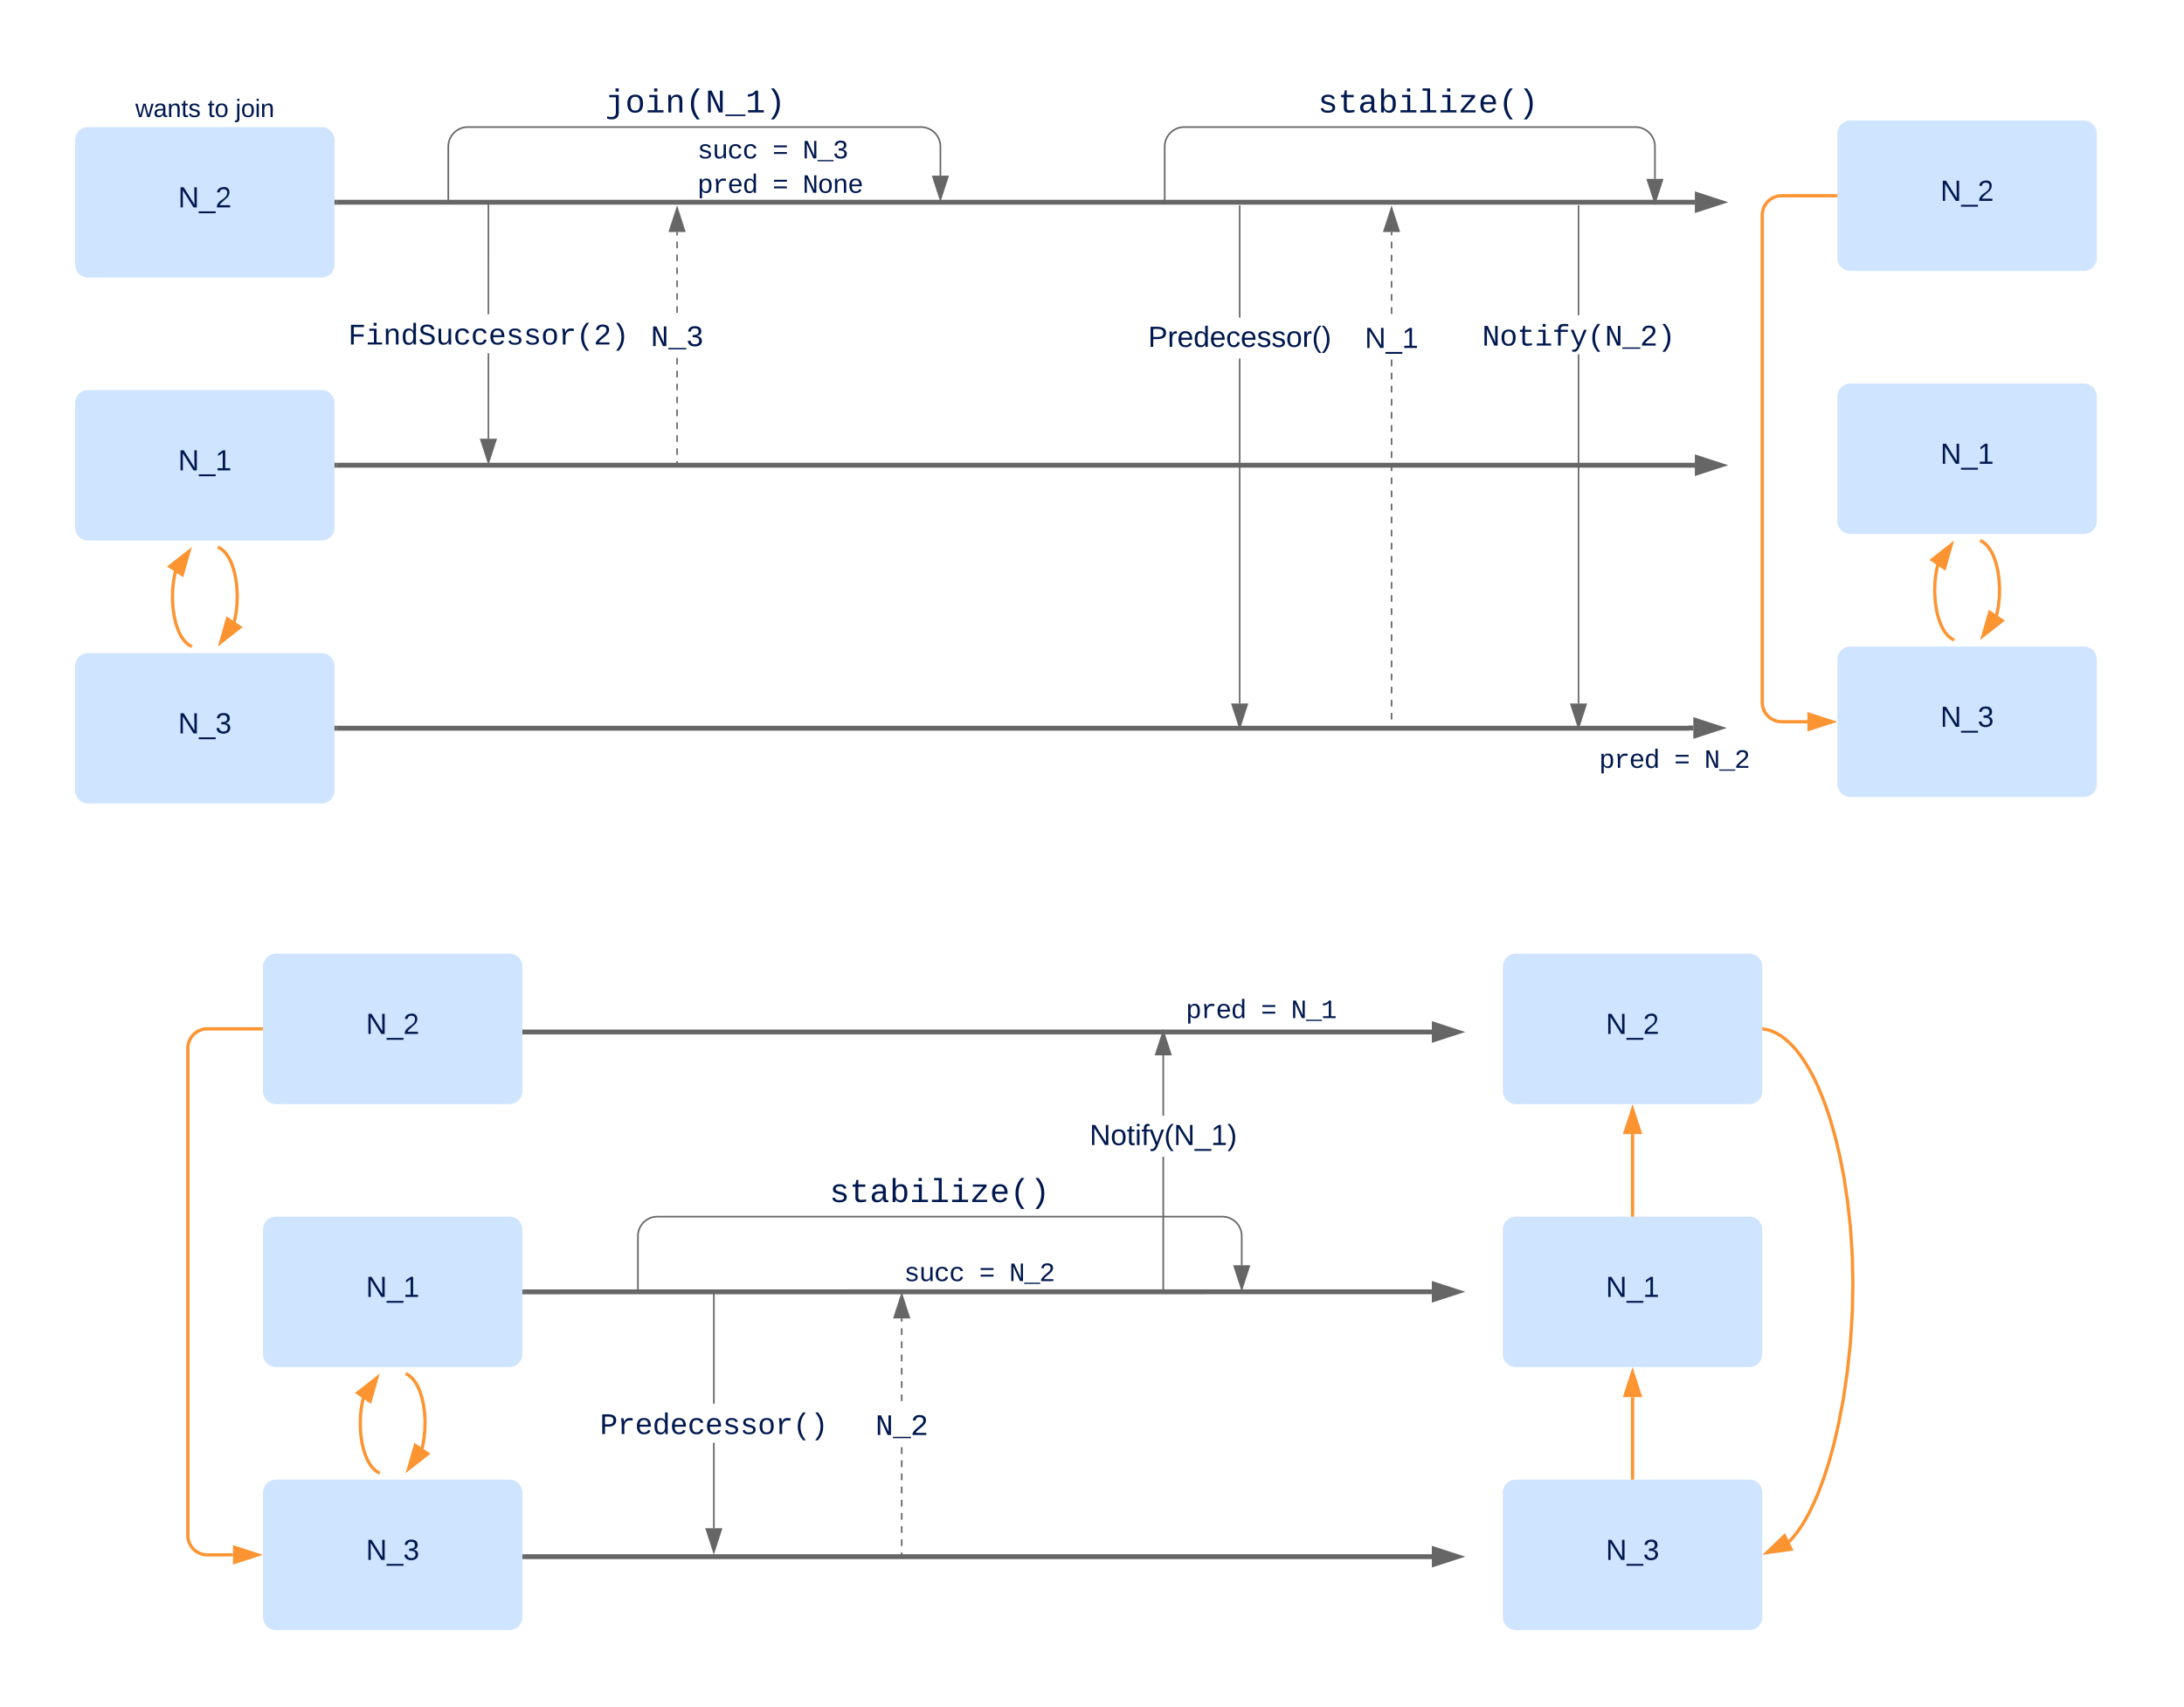 <svg xmlns="http://www.w3.org/2000/svg" xmlns:xlink="http://www.w3.org/1999/xlink" xmlns:lucid="lucid" width="1347" height="1053"><g transform="translate(0 -107)" lucid:page-tab-id="0_0"><path d="M0 0h2203.5v1786.14H0z" fill="#fff"/><path d="M46.34 193.38a8 8 0 0 1 8-8h144a8 8 0 0 1 8 8v76.8a8 8 0 0 1-8 8h-144a8 8 0 0 1-8-8z" stroke="#000" stroke-opacity="0" stroke-width="2" fill="#cfe4ff"/><use xlink:href="#a" transform="matrix(1,0,0,1,58.345,197.379) translate(51.504 37.533)"/><path d="M46.34 355.58a8 8 0 0 1 8-8h144a8 8 0 0 1 8 8v76.8a8 8 0 0 1-8 8h-144a8 8 0 0 1-8-8z" stroke="#000" stroke-opacity="0" stroke-width="2" fill="#cfe4ff"/><use xlink:href="#b" transform="matrix(1,0,0,1,58.345,359.585) translate(51.504 37.533)"/><path d="M46.34 517.8a8 8 0 0 1 8-8h144a8 8 0 0 1 8 8v76.78a8 8 0 0 1-8 8h-144a8 8 0 0 1-8-8z" stroke="#000" stroke-opacity="0" stroke-width="2" fill="#cfe4ff"/><use xlink:href="#c" transform="matrix(1,0,0,1,58.345,521.791) translate(51.504 37.533)"/><path d="M254.9 147.03a8 8 0 0 1 8-8h331.58a8 8 0 0 1 8 8v44a8 8 0 0 1-8 8H262.9a8 8 0 0 1-8-8z" fill="none"/><use xlink:href="#d" transform="matrix(1,0,0,1,254.896,139.034) translate(118.377 37.335)"/><path d="M276.5 231.22v-33.84a12 12 0 0 1 12-12H568a12 12 0 0 1 12 12v17.96M276.5 231.2v.52" stroke="#666" fill="none"/><path d="M580 230.1l-4.63-14.26h9.26z" stroke="#666" fill="#666"/><path d="M417.1 189.34a8 8 0 0 1 8-8h123.04a8 8 0 0 1 8 8v39.96a8 8 0 0 1-8 8H425.1a8 8 0 0 1-8-8z" fill="none"/><use xlink:href="#e" transform="matrix(1,0,0,1,417.102,181.34) translate(12.977 23.361)"/><use xlink:href="#f" transform="matrix(1,0,0,1,417.102,181.34) translate(59.329 23.361)"/><use xlink:href="#g" transform="matrix(1,0,0,1,417.102,181.34) translate(77.87 23.361)"/><use xlink:href="#h" transform="matrix(1,0,0,1,417.102,181.34) translate(12.977 44.569)"/><use xlink:href="#f" transform="matrix(1,0,0,1,417.102,181.34) translate(59.329 44.569)"/><use xlink:href="#i" transform="matrix(1,0,0,1,417.102,181.34) translate(77.87 44.569)"/><path d="M787.86 147.03a8 8 0 0 1 8-8h169.38a8 8 0 0 1 8 8v44a8 8 0 0 1-8 8H795.86a8 8 0 0 1-8-8z" fill="none"/><use xlink:href="#j" transform="matrix(1,0,0,1,787.859,139.034) translate(25.017 37.335)"/><path d="M301.7 377.55h-.94V324.9h.95zm0-76.8h-.94v-68.53h.95z" stroke="#666" stroke-width=".05" fill="#666"/><path d="M301.7 232.24h-.94v-.52h.95z" stroke="#666" stroke-width=".05" fill="#666"/><path d="M301.24 392.3l-4.63-14.25h9.28z" fill="#666"/><path d="M301.24 393.85l-5.3-16.28h10.6zm-3.98-15.33l3.98 12.25 3.98-12.25z" stroke="#666" stroke-width=".05" fill="#666"/><use xlink:href="#k" transform="matrix(1,0,0,1,214.716,300.764) translate(0.005 18.712)"/><path d="M418.07 393.48h-.95v-2h.95zm0-5.98h-.95v-3.98h.95zm0-7.96h-.95v-4h.95zm0-7.97h-.95v-3.98h.95zm0-7.96h-.95v-3.98h.95zm0-7.96h-.95v-4h.95zm0-7.97h-.95v-3.98h.95zm0-7.96h-.95v-3.98h.95zm0-7.96h-.95v-3.98h.95zm0-31.87h-.95v-3.98h.95zm0-7.96h-.95v-3.98h.95zm0-7.96h-.95v-3.98h.95zm0-7.97h-.95V272h.95zm0-7.96h-.95v-3.98h.95zm0-7.96h-.95v-3.98h.95zm0-7.97h-.95v-2h.95zM418.07 393.98h-.95v-.5h.95z" stroke="#666" stroke-width=".05" fill="#666"/><path d="M422.23 249.58h-9.27l4.64-14.26z" fill="#666"/><path d="M422.9 250.06h-10.6l5.3-16.28zm-9.28-.95h7.96l-3.98-12.25z" stroke="#666" stroke-width=".05" fill="#666"/><use xlink:href="#l" transform="matrix(1,0,0,1,401.374,301.777) translate(0.005 18.712)"/><path d="M718.34 231.22v-33.84a12 12 0 0 1 12-12h278.36a12 12 0 0 1 12 12v19.94M718.34 231.2v.52" stroke="#666" fill="none"/><path d="M1020.7 232.08l-4.64-14.27h9.27z" stroke="#666" fill="#666"/><path d="M974.05 540.9h-.95V325.57h.95zm0-239.47h-.95V234.2h.95zM974.05 234.2h-.95v-.5h.95z" stroke="#666" stroke-width=".05" fill="#666"/><path d="M973.58 555.67l-4.64-14.26h9.27z" fill="#666"/><path d="M973.58 557.2l-5.3-16.27h10.58zm-4-15.32l4 12.26 3.98-12.26z" stroke="#666" stroke-width=".05" fill="#666"/><use xlink:href="#m" transform="matrix(1,0,0,1,914.09,301.432) translate(0.005 18.712)"/><path d="M973.24 554.62a8 8 0 0 1 8-8h123.03a8 8 0 0 1 8 8v39.96a8 8 0 0 1-8 8H981.24a8 8 0 0 1-8-8z" fill="none"/><use xlink:href="#h" transform="matrix(1,0,0,1,973.238,546.619) translate(12.977 33.965)"/><use xlink:href="#f" transform="matrix(1,0,0,1,973.238,546.619) translate(59.329 33.965)"/><use xlink:href="#n" transform="matrix(1,0,0,1,973.238,546.619) translate(77.87 33.965)"/><path d="M765.06 540.9h-.95V328.17h.96zm0-238.07h-.95V234.2h.96zM765.06 234.2h-.95v-.5h.96z" stroke="#666" stroke-width=".05" fill="#666"/><path d="M764.6 555.67l-4.65-14.26h9.27z" fill="#666"/><path d="M764.6 557.2l-5.3-16.27h10.58zm-4-15.32l4 12.26 3.97-12.26z" stroke="#666" stroke-width=".05" fill="#666"/><use xlink:href="#o" transform="matrix(1,0,0,1,708.115,302.827) translate(0.005 18.126)"/><path d="M858.73 556.8h-.95v-2.02h.95zm0-6.05h-.95v-4.04h.95zm0-8.07h-.95v-4.03h.95zm0-8.06h-.95v-4.04h.95zm0-8.07h-.95v-4.03h.95zm0-8.06h-.95v-4.05h.95zm0-8.08h-.95v-4.03h.95zm0-8.06h-.95v-4.04h.95zm0-8.07h-.95v-4.04h.95zm0-8.07h-.95v-4.04h.95zm0-8.07h-.95v-4.03h.95zm0-8.06h-.95v-4.04h.95zm0-8.07h-.95V458h.95zm0-8.06h-.95v-4.04h.95zm0-8.07h-.95v-4.03h.95zm0-8.06h-.95v-4.03h.95zm0-8.07h-.95v-4.03h.95zm0-8.06h-.95v-4.02h.95zm0-8.06h-.95v-4.03h.95zm0-8.06h-.95v-4.03h.95zm0-10.08v2h-.95v-4.02h.95zm0-6.06h-.95v-4.04h.95zm0-8.08h-.95v-4.04h.95zm0-8.08h-.95v-4.04h.95zm0-8.08h-.95v-4.04h.95zm0-8.08h-.95v-4.04h.95zm0-8.08h-.95V345h.95zm0-8.07h-.95v-4.04h.95zm0-8.08h-.95v-4.05h.95zm0-32.33h-.95v-4.04h.95zm0-8.07h-.95v-4.04h.95zm0-8.08h-.95v-4.04h.95zm0-8.08h-.95v-4.04h.95zm0-8.08h-.95v-4.04h.95zm0-8.08h-.95v-4.04h.95zm0-8.08h-.95v-2.02h.95z" stroke="#666" stroke-width=".05" fill="#666"/><path d="M858.73 557.3h-.95v-.52h.95z" stroke="#666" stroke-width=".05" fill="#666"/><path d="M862.9 249.58h-9.28l4.63-14.26z" fill="#666"/><path d="M863.54 250.06h-10.58l5.3-16.28zm-9.27-.95h7.96l-3.98-12.25z" stroke="#666" stroke-width=".05" fill="#666"/><use xlink:href="#b" transform="matrix(1,0,0,1,841.756,303.493) translate(0.005 18.126)"/><path d="M162.2 703.17a8 8 0 0 1 8-8h144a8 8 0 0 1 8 8v76.8a8 8 0 0 1-8 8h-144a8 8 0 0 1-8-8z" stroke="#000" stroke-opacity="0" stroke-width="2" fill="#cfe4ff"/><use xlink:href="#a" transform="matrix(1,0,0,1,174.206,707.17) translate(51.504 37.533)"/><path d="M162.2 865.38a8 8 0 0 1 8-8h144a8 8 0 0 1 8 8v76.78a8 8 0 0 1-8 8h-144a8 8 0 0 1-8-8z" stroke="#000" stroke-opacity="0" stroke-width="2" fill="#cfe4ff"/><use xlink:href="#b" transform="matrix(1,0,0,1,174.206,869.376) translate(51.504 37.533)"/><path d="M162.2 1027.58a8 8 0 0 1 8-8h144a8 8 0 0 1 8 8v76.8a8 8 0 0 1-8 8h-144a8 8 0 0 1-8-8z" stroke="#000" stroke-opacity="0" stroke-width="2" fill="#cfe4ff"/><use xlink:href="#c" transform="matrix(1,0,0,1,174.206,1031.583) translate(51.504 37.533)"/><path d="M323.7 743.5h559.4M323.75 743.5h-1.54" stroke="#666" stroke-width="3" fill="none"/><path d="M898.87 743.5l-14.27 4.63v-9.27z" stroke="#666" stroke-width="3" fill="#666"/><path d="M323.7 903.77l559.4-.05" stroke="#666" stroke-width="3" fill="none"/><path d="M323.75 905.25h-1.54v-2.95h1.55z" stroke="#666" stroke-width=".05" fill="#666"/><path d="M898.87 903.72l-14.27 4.64v-9.27z" stroke="#666" stroke-width="3" fill="#666"/><path d="M323.7 1067.1h559.4" stroke="#666" stroke-width="3" fill="none"/><path d="M323.75 1068.56h-1.54v-2.95h1.55z" stroke="#666" stroke-width=".05" fill="#666"/><path d="M898.87 1067.1l-14.27 4.62v-9.27z" stroke="#666" stroke-width="3" fill="#666"/><path d="M161.2 741.56h-33.34a12 12 0 0 0-12 12v300.42a12 12 0 0 0 12 12h15.84" stroke="#fc9432" stroke-width="2" fill="none"/><path d="M162.2 742.54h-1.02v-1.95h1.03z" stroke="#fc9432" stroke-width=".05" fill="#fc9432"/><path d="M158.97 1065.98l-14.27 4.63v-9.26z" stroke="#fc9432" stroke-width="2" fill="#fc9432"/><path d="M117.45 505.35l-.68-.4-.8-.57-.84-.7-.86-.84-.9-1.04-.95-1.3-.98-1.6-1.03-2.04-1.04-2.6-1.03-3.25-.93-4.06-.7-4.87-.34-5.48.1-5.64.53-5.24.8-4.5.55-1.98m26.9-14.42l.67.4.8.57.84.68.86.85.9 1.04.94 1.3 1 1.6 1.02 2.04 1.05 2.6 1.03 3.25.93 4.07.7 4.88.33 5.48-.1 5.62-.53 5.24-.83 4.5-.53 2" stroke="#fc9432" stroke-width="2" fill="none"/><path d="M118.77 504.9l-.85 1.77-.92-.45.84-1.75z" stroke="#fc9432" stroke-width=".05" fill="#fc9432"/><path d="M116.54 447.06l-4.12 14.42-7.7-5.17z" stroke="#fc9432" stroke-width="2" fill="#fc9432"/><path d="M135.7 443.94l-.86 1.76-.92-.45.85-1.75z" stroke="#fc9432" stroke-width=".05" fill="#fc9432"/><path d="M136.15 503.1l4.12-14.42 7.7 5.18z" stroke="#fc9432" stroke-width="2" fill="#fc9432"/><path d="M233.3 1015.14l-.67-.4-.8-.57-.84-.7-.87-.84-.9-1.04-.94-1.3-1-1.62-1.03-2.03-1.05-2.58-1.03-3.27-.94-4.06-.7-4.88-.34-5.48.1-5.63.53-5.24.83-4.5.53-1.97m26.9-14.42l.68.4.8.58.84.7.86.84.9 1.04.95 1.3 1 1.6 1 2.04 1.06 2.58 1.02 3.27.93 4.06.7 4.9.34 5.47-.12 5.62-.52 5.23-.82 4.5-.53 2" stroke="#fc9432" stroke-width="2" fill="none"/><path d="M234.63 1014.7l-.85 1.76-.92-.45.85-1.74z" stroke="#fc9432" stroke-width=".05" fill="#fc9432"/><path d="M232.4 956.85l-4.12 14.42-7.7-5.17z" stroke="#fc9432" stroke-width="2" fill="#fc9432"/><path d="M251.56 953.73l-.85 1.76-.92-.46.85-1.75z" stroke="#fc9432" stroke-width=".05" fill="#fc9432"/><path d="M252 1012.9l4.13-14.43 7.7 5.18z" stroke="#fc9432" stroke-width="2" fill="#fc9432"/><path d="M393.45 903.22v-33.84a12 12 0 0 1 12-12h348.4a12 12 0 0 1 12 12v17.97M393.45 903.2v.52" stroke="#666" fill="none"/><path d="M765.85 902.1l-4.64-14.25h9.28z" stroke="#666" fill="#666"/><path d="M486.62 819.03a8 8 0 0 1 8-8H664a8 8 0 0 1 8 8v44a8 8 0 0 1-8 8H494.62a8 8 0 0 1-8-8z" fill="none"/><use xlink:href="#j" transform="matrix(1,0,0,1,486.619,811.032) translate(25.017 37.335)"/><path d="M440.75 1049.54h-.95V996.9h.95zm0-76.78h-.95v-68.54h.95z" stroke="#666" stroke-width=".05" fill="#666"/><path d="M440.75 904.23h-.95v-.5h.95z" stroke="#666" stroke-width=".05" fill="#666"/><path d="M440.27 1064.3l-4.63-14.26h9.27z" fill="#666"/><path d="M440.27 1065.85l-5.28-16.28h10.56zm-3.98-15.33l3.97 12.25 4-12.25z" stroke="#666" stroke-width=".05" fill="#666"/><use xlink:href="#p" transform="matrix(1,0,0,1,369.974,972.762) translate(0.005 18.712)"/><path d="M556.6 1066.6h-.94v-2.04h.95zm0-6.1h-.94v-4.06h.95zm0-8.12h-.94v-4.06h.95zm0-8.12h-.94v-4.06h.95zm0-8.12h-.94v-4.06h.95zm0-8.12h-.94v-4.06h.95zm0-8.12h-.94v-4.05h.95zm0-8.1h-.94v-4.07h.95zm0-8.13h-.94v-4.06h.95zm0-32.55h-.94v-4.08h.95zm0-8.16h-.94v-4.08h.95zm0-8.17h-.94v-4.1h.95zm0-8.17h-.94v-4.08h.95zm0-8.16h-.94v-4.08h.95zm0-8.16h-.94v-4.07h.95zm0-8.15h-.94v-2.04h.95z" stroke="#666" stroke-width=".05" fill="#666"/><path d="M556.6 1067.1h-.94v-.53h.95z" stroke="#666" stroke-width=".05" fill="#666"/><path d="M560.77 919.6h-9.27l4.64-14.26z" fill="#666"/><path d="M561.42 920.08h-10.57l5.3-16.28zm-9.26-.95h7.96l-3.98-12.25z" stroke="#666" stroke-width=".05" fill="#666"/><use xlink:href="#q" transform="matrix(1,0,0,1,539.913,973.341) translate(0.005 18.712)"/><path d="M544.55 888.55a8 8 0 0 1 8-8H664a8 8 0 0 1 8 8v15.63a8 8 0 0 1-8 8H552.55a8 8 0 0 1-8-8z" fill="none"/><use xlink:href="#e" transform="matrix(1,0,0,1,544.55,880.549) translate(12.977 16.569)"/><use xlink:href="#f" transform="matrix(1,0,0,1,544.55,880.549) translate(59.329 16.569)"/><use xlink:href="#r" transform="matrix(1,0,0,1,544.55,880.549) translate(77.87 16.569)"/><use xlink:href="#s" transform="matrix(1,0,0,1,544.55,880.549) translate(12.977 37.777)"/><path d="M717.92 903.24h-.95v-82.8h.95zm0-108.15h-.95v-37.2h.95z" stroke="#666" stroke-width=".05" fill="#666"/><path d="M717.92 903.74h-.95v-.52h.95z" stroke="#666" stroke-width=".05" fill="#666"/><path d="M722.08 757.4h-9.27l4.65-14.27z" fill="#666"/><path d="M722.74 757.88h-10.58l5.3-16.28zm-9.27-.96h7.96l-3.98-12.25z" stroke="#666" stroke-width=".05" fill="#666"/><use xlink:href="#t" transform="matrix(1,0,0,1,672.016,795.094) translate(0.005 18.126)"/><path d="M718.34 726.34a8 8 0 0 1 8-8h123.04a8 8 0 0 1 8 8v15.63a8 8 0 0 1-8 8H726.34a8 8 0 0 1-8-8z" fill="none"/><use xlink:href="#h" transform="matrix(1,0,0,1,718.342,718.342) translate(12.977 16.569)"/><use xlink:href="#f" transform="matrix(1,0,0,1,718.342,718.342) translate(59.329 16.569)"/><use xlink:href="#u" transform="matrix(1,0,0,1,718.342,718.342) translate(77.87 16.569)"/><use xlink:href="#v" transform="matrix(1,0,0,1,718.342,718.342) translate(12.977 37.777)"/><path d="M926.9 703.17a8 8 0 0 1 8-8h144a8 8 0 0 1 8 8v76.8a8 8 0 0 1-8 8h-144a8 8 0 0 1-8-8z" stroke="#000" stroke-opacity="0" stroke-width="2" fill="#cfe4ff"/><use xlink:href="#a" transform="matrix(1,0,0,1,938.893,707.17) translate(51.504 37.533)"/><path d="M926.9 865.38a8 8 0 0 1 8-8h144a8 8 0 0 1 8 8v76.78a8 8 0 0 1-8 8h-144a8 8 0 0 1-8-8z" stroke="#000" stroke-opacity="0" stroke-width="2" fill="#cfe4ff"/><use xlink:href="#b" transform="matrix(1,0,0,1,938.893,869.376) translate(51.504 37.533)"/><path d="M926.9 1027.58a8 8 0 0 1 8-8h144a8 8 0 0 1 8 8v76.8a8 8 0 0 1-8 8h-144a8 8 0 0 1-8-8z" stroke="#000" stroke-opacity="0" stroke-width="2" fill="#cfe4ff"/><use xlink:href="#c" transform="matrix(1,0,0,1,938.893,1031.583) translate(51.504 37.533)"/><path d="M1006.9 856.38v-49.92" stroke="#fc9432" stroke-width="2" fill="none"/><path d="M1007.87 857.38h-1.95v-1.03h1.95z" stroke="#fc9432" stroke-width=".05" fill="#fc9432"/><path d="M1006.9 791.2l4.63 14.26h-9.27z" stroke="#fc9432" stroke-width="2" fill="#fc9432"/><path d="M1006.9 1018.58v-49.9" stroke="#fc9432" stroke-width="2" fill="none"/><path d="M1007.87 1019.58h-1.95v-1.02h1.95z" stroke="#fc9432" stroke-width=".05" fill="#fc9432"/><path d="M1006.9 953.4l4.63 14.27h-9.27z" stroke="#fc9432" stroke-width="2" fill="#fc9432"/><path d="M1087.9 741.7l.8.13.92.2.93.22.95.28.96.33.98.38 1 .45 1.04.5 1.07.58 1.1.66 1.16.76 1.2.86 1.26 1 1.3 1.1 1.4 1.3 1.45 1.48 1.56 1.7 1.64 1.97 1.75 2.3 1.87 2.67 2 3.12 2.13 3.66 2.3 4.32 2.42 5.12 2.57 6.07 2.7 7.18 2.8 8.5 2.8 9.93 2.76 11.52 2.56 13.13 2.2 14.62 1.75 15.86 1.13 16.73.43 17.1v1.74l-.37 17.64-1.16 18.22-1.9 17.98-2.48 16.93-2.9 15.25-3.1 13.23-3.1 11.2-3.03 9.28-2.84 7.67-2.66 6.3-2.43 5.18-2.23 4.3-2.05 3.55-1.9 2.98-1.73 2.5-1.62 2.12-1.5 1.8-1.38 1.55-1.26 1.3" stroke="#fc9432" stroke-width="2" stroke-linejoin="round" fill="none"/><path d="M1088.03 740.72l-.24 1.94-.9-.1v-1.98z" stroke="#fc9432" stroke-width=".05" fill="#fc9432"/><path d="M1089.8 1064.57l10.83-10.38 4.04 8.33z" stroke="#fc9432" stroke-width="2" fill="#fc9432"/><path d="M207.84 231.72h837.47" stroke="#666" stroke-width="3" fill="none"/><path d="M207.88 233.2h-1.53v-2.95h1.53z" stroke="#666" stroke-width=".05" fill="#666"/><path d="M1061.07 231.72l-14.26 4.64v-9.27z" stroke="#666" stroke-width="3" fill="#666"/><path d="M207.84 393.93h837.47" stroke="#666" stroke-width="3" fill="none"/><path d="M207.88 395.4h-1.53v-2.94h1.53z" stroke="#666" stroke-width=".05" fill="#666"/><path d="M1061.07 393.93l-14.26 4.63v-9.27z" stroke="#666" stroke-width="3" fill="#666"/><path d="M207.84 556.14h833.47a.07.07 0 0 0 .08-.07.07.07 0 0 1 .07-.07h2.93" stroke="#666" stroke-width="3" fill="none"/><path d="M207.88 557.6h-1.53v-2.94h1.53z" stroke="#666" stroke-width=".05" fill="#666"/><path d="M1060.15 556l-14.27 4.64v-9.27z" stroke="#666" stroke-width="3" fill="#666"/><path d="M6.34 170.2a8 8 0 0 1 8-8h224a8 8 0 0 1 8 8v7.18a8 8 0 0 1-8 8h-224a8 8 0 0 1-8-8z" fill="none"/><use xlink:href="#w" transform="matrix(1,0,0,1,6.345,162.206) translate(77.153 16.944)"/><use xlink:href="#x" transform="matrix(1,0,0,1,6.345,162.206) translate(121.738 16.944)"/><use xlink:href="#y" transform="matrix(1,0,0,1,6.345,162.206) translate(138.903 16.944)"/><path d="M1133.24 189.34a8 8 0 0 1 8-8h144a8 8 0 0 1 8 8v76.8a8 8 0 0 1-8 8h-144a8 8 0 0 1-8-8z" stroke="#000" stroke-opacity="0" stroke-width="2" fill="#cfe4ff"/><g><use xlink:href="#a" transform="matrix(1,0,0,1,1145.238,193.34) translate(51.504 37.533)"/></g><path d="M1133.24 351.55a8 8 0 0 1 8-8h144a8 8 0 0 1 8 8v76.78a8 8 0 0 1-8 8h-144a8 8 0 0 1-8-8z" stroke="#000" stroke-opacity="0" stroke-width="2" fill="#cfe4ff"/><g><use xlink:href="#b" transform="matrix(1,0,0,1,1145.238,355.546) translate(51.504 37.533)"/></g><path d="M1133.24 513.75a8 8 0 0 1 8-8h144a8 8 0 0 1 8 8v76.8a8 8 0 0 1-8 8h-144a8 8 0 0 1-8-8z" stroke="#000" stroke-opacity="0" stroke-width="2" fill="#cfe4ff"/><g><use xlink:href="#c" transform="matrix(1,0,0,1,1145.238,517.752) translate(51.504 37.533)"/></g><path d="M1132.24 227.73h-33.35a12 12 0 0 0-12 12v300.42a12 12 0 0 0 12 12h15.84" stroke="#fc9432" stroke-width="2" fill="none"/><path d="M1133.24 228.7h-1.03v-1.94h1.04z" stroke="#fc9432" stroke-width=".05" fill="#fc9432"/><path d="M1130 552.15l-14.26 4.63v-9.27z" stroke="#fc9432" stroke-width="2" fill="#fc9432"/><path d="M1204.34 501.3l-.68-.4-.8-.56-.84-.7-.86-.84-.9-1.04-.94-1.3-1-1.6-1.02-2.04-1.05-2.58-1.03-3.27-.92-4.07-.7-4.87-.35-5.48.1-5.63.54-5.24.8-4.5.54-1.98m26.9-14.42l.67.4.82.57.83.7.86.84.9 1.03.96 1.3 1 1.6 1.02 2.04 1.05 2.58 1.03 3.27.92 4.06.7 4.88.34 5.48-.1 5.62-.53 5.24-.83 4.5-.53 2" stroke="#fc9432" stroke-width="2" fill="none"/><path d="M1205.66 500.88l-.85 1.75-.9-.45.84-1.75z" stroke="#fc9432" stroke-width=".05" fill="#fc9432"/><path d="M1203.43 443.02l-4.12 14.42-7.68-5.17z" stroke="#fc9432" stroke-width="2" fill="#fc9432"/><path d="M1222.6 439.9l-.86 1.76-.93-.45.86-1.74z" stroke="#fc9432" stroke-width=".05" fill="#fc9432"/><path d="M1223.04 499.07l4.12-14.43 7.7 5.18z" stroke="#fc9432" stroke-width="2" fill="#fc9432"/><defs><path fill="#00184e" d="M190 0L58-211 59 0H30v-248h39L202-35l-2-213h31V0h-41" id="z"/><path fill="#00184e" d="M-5 72V49h209v23H-5" id="A"/><path fill="#00184e" d="M101-251c82-7 93 87 43 132L82-64C71-53 59-42 53-27h129V0H18c2-99 128-94 128-182 0-28-16-43-45-43s-46 15-49 41l-32-3c6-41 34-60 81-64" id="B"/><g id="a"><use transform="matrix(0.05,0,0,0.05,0,0)" xlink:href="#z"/><use transform="matrix(0.05,0,0,0.05,12.966,0)" xlink:href="#A"/><use transform="matrix(0.05,0,0,0.05,22.979,0)" xlink:href="#B"/></g><path fill="#00184e" d="M27 0v-27h64v-190l-56 39v-29l58-41h29v221h61V0H27" id="C"/><g id="b"><use transform="matrix(0.05,0,0,0.05,0,0)" xlink:href="#z"/><use transform="matrix(0.05,0,0,0.05,12.966,0)" xlink:href="#A"/><use transform="matrix(0.05,0,0,0.05,22.979,0)" xlink:href="#C"/></g><path fill="#00184e" d="M126-127c33 6 58 20 58 59 0 88-139 92-164 29-3-8-5-16-6-25l32-3c6 27 21 44 54 44 32 0 52-15 52-46 0-38-36-46-79-43v-28c39 1 72-4 72-42 0-27-17-43-46-43-28 0-47 15-49 41l-32-3c6-42 35-63 81-64 48-1 79 21 79 65 0 36-21 52-52 59" id="D"/><g id="c"><use transform="matrix(0.05,0,0,0.05,0,0)" xlink:href="#z"/><use transform="matrix(0.05,0,0,0.05,12.966,0)" xlink:href="#A"/><use transform="matrix(0.05,0,0,0.05,22.979,0)" xlink:href="#D"/></g><path fill="#00184e" d="M390 276c167 0 266-82 266-251v-965H249v-142h587V28c-4 270-165 397-431 397-107 0-208-16-288-43V242c80 18 173 34 273 34zm246-1568v-192h200v192H636" id="E"/><path fill="#00184e" d="M615-1102c343 0 484 203 482 560-1 347-147 562-488 562-336 0-475-219-479-562-4-349 156-560 485-560zm-8 989c240 0 301-180 301-429 0-245-55-427-290-427-236 0-299 181-299 427 0 243 61 429 288 429" id="F"/><path fill="#00184e" d="M745-142h380V0H143v-142h422v-798H246v-142h499v940zM545-1292v-192h200v192H545" id="G"/><path fill="#00184e" d="M706-1102c241 0 344 136 343 381V0H868v-695c1-168-57-273-220-268-190 6-283 138-283 336V0H185c-3-360 6-732-6-1082h170c4 54 7 126 8 185h3c63-121 164-204 346-205" id="H"/><path fill="#00184e" d="M891-1484c-201 251-362 514-362 954 0 441 161 704 362 955H701C500 176 342-90 342-532c0-440 159-704 359-952h190" id="I"/><path fill="#00184e" d="M912-211c-10-84-18-177-18-274v-864h172V0H836L316-1130c7 79 16 167 16 254V0H162v-1349h222" id="J"/><path fill="#00184e" d="M-5 220v-96h1238v96H-5" id="K"/><path fill="#00184e" d="M148-1120c216-7 379-89 463-229h166v1204h353V0H157v-145h439v-1021c-79 124-254 184-448 194v-148" id="L"/><path fill="#00184e" d="M528-1484c201 248 357 511 357 952 0 442-156 709-357 957H336C537 174 700-89 700-530c0-440-163-703-364-954h192" id="M"/><g id="d"><use transform="matrix(0.01,0,0,0.01,0,0)" xlink:href="#E"/><use transform="matrix(0.01,0,0,0.01,12.361,0)" xlink:href="#F"/><use transform="matrix(0.01,0,0,0.01,24.721,0)" xlink:href="#G"/><use transform="matrix(0.01,0,0,0.01,37.082,0)" xlink:href="#H"/><use transform="matrix(0.01,0,0,0.01,49.442,0)" xlink:href="#I"/><use transform="matrix(0.01,0,0,0.01,61.803,0)" xlink:href="#J"/><use transform="matrix(0.01,0,0,0.01,74.164,0)" xlink:href="#K"/><use transform="matrix(0.01,0,0,0.01,86.524,0)" xlink:href="#L"/><use transform="matrix(0.01,0,0,0.01,98.885,0)" xlink:href="#M"/></g><path fill="#00184e" d="M873-819c-18-114-119-146-250-146-163 0-245 50-245 151 0 151 170 148 294 185 182 54 388 94 388 320 0 240-189 325-439 329-245 4-410-69-454-268l159-31c24 133 136 168 295 165 144-2 270-31 270-171 0-164-195-160-331-202-167-52-350-87-350-299 0-218 173-315 413-313 220 2 373 77 412 260" id="N"/><path fill="#00184e" d="M528 20c-247 0-343-132-343-381v-721h180v686c-4 177 45 284 224 277 194-8 279-136 279-336v-627h181c3 360-6 732 6 1082H885c-4-54-7-126-8-185h-3C809-64 714 20 528 20" id="O"/><path fill="#00184e" d="M631 20c-350 0-501-215-501-562 0-355 162-560 502-560 250 0 399 118 446 323l-192 14c-23-124-109-196-262-196-242 0-305 171-305 415 1 245 61 427 304 427 151 0 248-77 267-215l190 12C1039-107 883 20 631 20" id="P"/><g id="e"><use transform="matrix(0.008,0,0,0.008,0,0)" xlink:href="#N"/><use transform="matrix(0.008,0,0,0.008,9.27,0)" xlink:href="#O"/><use transform="matrix(0.008,0,0,0.008,18.541,0)" xlink:href="#P"/><use transform="matrix(0.008,0,0,0.008,27.811,0)" xlink:href="#P"/></g><path fill="#00184e" d="M116-856v-148h995v148H116zm0 512v-148h995v148H116" id="Q"/><use transform="matrix(0.008,0,0,0.008,0,0)" xlink:href="#Q" id="f"/><path fill="#00184e" d="M1060-1016c0 191-128 285-295 323v4c154 18 262 91 313 209 14 35 21 72 21 110 0 277-194 390-478 390-292 0-457-129-493-382l186-17c24 161 121 250 307 250 172 1 298-80 291-247-8-208-220-239-446-233v-156c217 9 409-34 409-232 0-152-102-225-264-225-159 0-264 88-278 233l-181-14c33-239 196-367 461-367 264 0 447 102 447 354" id="R"/><g id="g"><use transform="matrix(0.008,0,0,0.008,0,0)" xlink:href="#J"/><use transform="matrix(0.008,0,0,0.008,9.27,0)" xlink:href="#K"/><use transform="matrix(0.008,0,0,0.008,18.541,0)" xlink:href="#R"/></g><path fill="#00184e" d="M698-1104c312 3 392 244 392 558 0 315-82 566-392 566-169 0-277-65-331-184h-5c8 188 2 394 4 589H185V-858c0-76-1-156-6-224h175c6 52 9 120 10 178h4c58-122 150-202 330-200zm-49 991c225 0 255-203 255-433 0-225-32-419-253-419-236 0-285 192-285 441 0 237 53 411 283 411" id="S"/><path fill="#00184e" d="M839-1102c70 0 148 7 206 17v167c-112-18-268-36-363 15-129 69-208 203-208 395V0H294c-10-367 32-789-52-1082h171c21 75 41 161 48 250h5c67-152 152-270 373-270" id="T"/><path fill="#00184e" d="M617-1102c355 0 481 238 477 599H322c5 222 84 388 301 388 144 0 244-59 284-166l158 45C1002-72 854 20 623 20c-342 0-490-220-490-568 0-346 151-554 484-554zm291 461c-18-192-90-328-289-328-194 0-287 128-295 328h584" id="U"/><path fill="#00184e" d="M865-914c-3-187-2-380-2-570h180v1261c0 76 1 155 6 223H877c-8-49-9-116-10-174h-5C801-44 708 26 530 26c-135 0-234-46-297-139s-95-232-95-419c0-377 131-566 392-566 176 0 271 63 335 184zm-286-51c-222 0-255 197-255 427 0 229 31 425 253 425 237 0 286-195 286-441 0-238-52-411-284-411" id="V"/><g id="h"><use transform="matrix(0.008,0,0,0.008,0,0)" xlink:href="#S"/><use transform="matrix(0.008,0,0,0.008,9.27,0)" xlink:href="#T"/><use transform="matrix(0.008,0,0,0.008,18.541,0)" xlink:href="#U"/><use transform="matrix(0.008,0,0,0.008,27.811,0)" xlink:href="#V"/></g><g id="i"><use transform="matrix(0.008,0,0,0.008,0,0)" xlink:href="#J"/><use transform="matrix(0.008,0,0,0.008,9.27,0)" xlink:href="#F"/><use transform="matrix(0.008,0,0,0.008,18.541,0)" xlink:href="#H"/><use transform="matrix(0.008,0,0,0.008,27.811,0)" xlink:href="#U"/></g><path fill="#00184e" d="M682 16c-209 0-323-80-324-285v-671H190v-142h170l58-282h120v282h432v142H538v652c2 114 60 155 182 155 106 0 209-16 297-34v137C921-4 806 16 682 16" id="W"/><path fill="#00184e" d="M1000-272c3 95 12 159 101 161 21 0 41-3 59-7V-6c-44 10-86 16-139 16-141 2-191-84-197-217h-6C748-76 648 20 446 20c-207 0-318-120-318-322 0-266 194-348 454-354l236-4c12-191-40-305-222-305-140 0-220 47-232 172l-188-17c33-204 181-292 423-292 255 0 401 118 401 364v466zm-683-27c0 109 63 184 175 182 166-3 259-96 306-217 24-65 20-120 20-200-232 7-501-28-501 235" id="X"/><path fill="#00184e" d="M365-904c58-129 161-200 334-200 130 0 228 46 293 138s98 233 98 420c0 189-34 331-102 425S824 20 698 20c-170 0-275-64-336-184 0 55-3 116-9 164H179c5-68 6-147 6-223v-1261h180c-2 193 4 394-4 580h4zm283 791c221 0 256-197 256-427 0-229-34-425-254-425-236 0-285 195-285 441 0 237 53 411 283 411" id="Y"/><path fill="#00184e" d="M736-142h380V0H134v-142h422v-1200H267v-142h469v1342" id="Z"/><path fill="#00184e" d="M147 0v-137l681-806H187v-139h844v137L349-139h719V0H147" id="aa"/><g id="j"><use transform="matrix(0.01,0,0,0.01,0,0)" xlink:href="#N"/><use transform="matrix(0.01,0,0,0.01,12.361,0)" xlink:href="#W"/><use transform="matrix(0.01,0,0,0.01,24.721,0)" xlink:href="#X"/><use transform="matrix(0.01,0,0,0.01,37.082,0)" xlink:href="#Y"/><use transform="matrix(0.01,0,0,0.01,49.442,0)" xlink:href="#G"/><use transform="matrix(0.01,0,0,0.01,61.803,0)" xlink:href="#Z"/><use transform="matrix(0.01,0,0,0.01,74.164,0)" xlink:href="#G"/><use transform="matrix(0.01,0,0,0.01,86.524,0)" xlink:href="#aa"/><use transform="matrix(0.01,0,0,0.01,98.885,0)" xlink:href="#U"/><use transform="matrix(0.01,0,0,0.01,111.245,0)" xlink:href="#I"/><use transform="matrix(0.01,0,0,0.01,123.606,0)" xlink:href="#M"/></g><path fill="#00184e" d="M385-1193v494h676v158H385V0H194v-1349h891v156H385" id="ab"/><path fill="#00184e" d="M614-1226c-167 1-283 53-283 213 0 183 186 193 334 234 230 63 463 120 463 409 0 286-219 387-518 390C309 23 131-98 79-338l185-37c34 165 149 248 351 246 184-2 324-58 324-238 0-203-207-221-372-266-210-57-422-111-422-377 0-267 201-356 470-360 279-5 430 101 480 324l-188 33c-28-141-121-215-293-213" id="ac"/><path fill="#00184e" d="M611-1370c266 0 451 106 451 368 0 147-77 243-154 327-132 144-316 255-451 395-42 44-75 87-96 134h723V0H144v-117c124-264 387-411 582-603 73-72 151-147 151-271 0-161-104-231-266-231-163 0-249 90-268 238l-184-17c35-233 185-369 452-369" id="ad"/><g id="k"><use transform="matrix(0.009,0,0,0.009,0,0)" xlink:href="#ab"/><use transform="matrix(0.009,0,0,0.009,10.816,0)" xlink:href="#G"/><use transform="matrix(0.009,0,0,0.009,21.631,0)" xlink:href="#H"/><use transform="matrix(0.009,0,0,0.009,32.447,0)" xlink:href="#V"/><use transform="matrix(0.009,0,0,0.009,43.262,0)" xlink:href="#ac"/><use transform="matrix(0.009,0,0,0.009,54.078,0)" xlink:href="#O"/><use transform="matrix(0.009,0,0,0.009,64.893,0)" xlink:href="#P"/><use transform="matrix(0.009,0,0,0.009,75.709,0)" xlink:href="#P"/><use transform="matrix(0.009,0,0,0.009,86.524,0)" xlink:href="#U"/><use transform="matrix(0.009,0,0,0.009,97.34,0)" xlink:href="#N"/><use transform="matrix(0.009,0,0,0.009,108.155,0)" xlink:href="#N"/><use transform="matrix(0.009,0,0,0.009,118.971,0)" xlink:href="#F"/><use transform="matrix(0.009,0,0,0.009,129.786,0)" xlink:href="#T"/><use transform="matrix(0.009,0,0,0.009,140.602,0)" xlink:href="#I"/><use transform="matrix(0.009,0,0,0.009,151.417,0)" xlink:href="#ad"/><use transform="matrix(0.009,0,0,0.009,162.233,0)" xlink:href="#M"/></g><g id="l"><use transform="matrix(0.009,0,0,0.009,0,0)" xlink:href="#J"/><use transform="matrix(0.009,0,0,0.009,10.816,0)" xlink:href="#K"/><use transform="matrix(0.009,0,0,0.009,21.631,0)" xlink:href="#R"/></g><path fill="#00184e" d="M839-1335c-182-6-269 67-259 253h491v142H580V0H400v-940H138v-142h262c-15-293 132-408 418-402 94 2 200 7 281 21v145c-75-10-177-14-260-17" id="ae"/><path fill="#00184e" d="M168 279c222 39 310-114 368-290L66-1082h192c120 299 249 590 362 896 115-301 235-597 351-896h190L705 0c-65 164-130 320-275 396-67 36-177 35-262 18V279" id="af"/><g id="m"><use transform="matrix(0.009,0,0,0.009,0,0)" xlink:href="#J"/><use transform="matrix(0.009,0,0,0.009,10.816,0)" xlink:href="#F"/><use transform="matrix(0.009,0,0,0.009,21.631,0)" xlink:href="#W"/><use transform="matrix(0.009,0,0,0.009,32.447,0)" xlink:href="#G"/><use transform="matrix(0.009,0,0,0.009,43.262,0)" xlink:href="#ae"/><use transform="matrix(0.009,0,0,0.009,54.078,0)" xlink:href="#af"/><use transform="matrix(0.009,0,0,0.009,64.893,0)" xlink:href="#I"/><use transform="matrix(0.009,0,0,0.009,75.709,0)" xlink:href="#J"/><use transform="matrix(0.009,0,0,0.009,86.524,0)" xlink:href="#K"/><use transform="matrix(0.009,0,0,0.009,97.34,0)" xlink:href="#ad"/><use transform="matrix(0.009,0,0,0.009,108.155,0)" xlink:href="#M"/></g><g id="n"><use transform="matrix(0.008,0,0,0.008,0,0)" xlink:href="#J"/><use transform="matrix(0.008,0,0,0.008,9.27,0)" xlink:href="#K"/><use transform="matrix(0.008,0,0,0.008,18.541,0)" xlink:href="#ad"/></g><path fill="#00184e" d="M30-248c87 1 191-15 191 75 0 78-77 80-158 76V0H30v-248zm33 125c57 0 124 11 124-50 0-59-68-47-124-48v98" id="ag"/><path fill="#00184e" d="M114-163C36-179 61-72 57 0H25l-1-190h30c1 12-1 29 2 39 6-27 23-49 58-41v29" id="ah"/><path fill="#00184e" d="M100-194c63 0 86 42 84 106H49c0 40 14 67 53 68 26 1 43-12 49-29l28 8c-11 28-37 45-77 45C44 4 14-33 15-96c1-61 26-98 85-98zm52 81c6-60-76-77-97-28-3 7-6 17-6 28h103" id="ai"/><path fill="#00184e" d="M85-194c31 0 48 13 60 33l-1-100h32l1 261h-30c-2-10 0-23-3-31C134-8 116 4 85 4 32 4 16-35 15-94c0-66 23-100 70-100zm9 24c-40 0-46 34-46 75 0 40 6 74 45 74 42 0 51-32 51-76 0-42-9-74-50-73" id="aj"/><path fill="#00184e" d="M96-169c-40 0-48 33-48 73s9 75 48 75c24 0 41-14 43-38l32 2c-6 37-31 61-74 61-59 0-76-41-82-99-10-93 101-131 147-64 4 7 5 14 7 22l-32 3c-4-21-16-35-41-35" id="ak"/><path fill="#00184e" d="M135-143c-3-34-86-38-87 0 15 53 115 12 119 90S17 21 10-45l28-5c4 36 97 45 98 0-10-56-113-15-118-90-4-57 82-63 122-42 12 7 21 19 24 35" id="al"/><path fill="#00184e" d="M100-194c62-1 85 37 85 99 1 63-27 99-86 99S16-35 15-95c0-66 28-99 85-99zM99-20c44 1 53-31 53-75 0-43-8-75-51-75s-53 32-53 75 10 74 51 75" id="am"/><path fill="#00184e" d="M87 75C49 33 22-17 22-94c0-76 28-126 65-167h31c-38 41-64 92-64 168S80 34 118 75H87" id="an"/><path fill="#00184e" d="M33-261c38 41 65 92 65 168S71 34 33 75H2C39 34 66-17 66-93S39-220 2-261h31" id="ao"/><g id="o"><use transform="matrix(0.05,0,0,0.05,0,0)" xlink:href="#ag"/><use transform="matrix(0.05,0,0,0.05,12.015,0)" xlink:href="#ah"/><use transform="matrix(0.05,0,0,0.05,17.973,0)" xlink:href="#ai"/><use transform="matrix(0.05,0,0,0.05,27.986,0)" xlink:href="#aj"/><use transform="matrix(0.05,0,0,0.05,37.998,0)" xlink:href="#ai"/><use transform="matrix(0.05,0,0,0.05,48.011,0)" xlink:href="#ak"/><use transform="matrix(0.05,0,0,0.05,57.023,0)" xlink:href="#ai"/><use transform="matrix(0.05,0,0,0.05,67.035,0)" xlink:href="#al"/><use transform="matrix(0.05,0,0,0.05,76.047,0)" xlink:href="#al"/><use transform="matrix(0.05,0,0,0.05,85.058,0)" xlink:href="#am"/><use transform="matrix(0.05,0,0,0.05,95.071,0)" xlink:href="#ah"/><use transform="matrix(0.05,0,0,0.05,101.029,0)" xlink:href="#an"/><use transform="matrix(0.05,0,0,0.05,106.986,0)" xlink:href="#ao"/></g><path fill="#00184e" d="M622-1349c296 4 497 117 497 404 0 282-193 424-485 431H353V0H162v-1349h460zm-15 684c195-3 320-88 320-277 0-184-129-255-328-254H353v531h254" id="ap"/><g id="p"><use transform="matrix(0.009,0,0,0.009,0,0)" xlink:href="#ap"/><use transform="matrix(0.009,0,0,0.009,10.816,0)" xlink:href="#T"/><use transform="matrix(0.009,0,0,0.009,21.631,0)" xlink:href="#U"/><use transform="matrix(0.009,0,0,0.009,32.447,0)" xlink:href="#V"/><use transform="matrix(0.009,0,0,0.009,43.262,0)" xlink:href="#U"/><use transform="matrix(0.009,0,0,0.009,54.078,0)" xlink:href="#P"/><use transform="matrix(0.009,0,0,0.009,64.893,0)" xlink:href="#U"/><use transform="matrix(0.009,0,0,0.009,75.709,0)" xlink:href="#N"/><use transform="matrix(0.009,0,0,0.009,86.524,0)" xlink:href="#N"/><use transform="matrix(0.009,0,0,0.009,97.34,0)" xlink:href="#F"/><use transform="matrix(0.009,0,0,0.009,108.155,0)" xlink:href="#T"/><use transform="matrix(0.009,0,0,0.009,118.971,0)" xlink:href="#I"/><use transform="matrix(0.009,0,0,0.009,129.786,0)" xlink:href="#M"/></g><g id="q"><use transform="matrix(0.009,0,0,0.009,0,0)" xlink:href="#J"/><use transform="matrix(0.009,0,0,0.009,10.816,0)" xlink:href="#K"/><use transform="matrix(0.009,0,0,0.009,21.631,0)" xlink:href="#ad"/></g><g id="r"><use transform="matrix(0.008,0,0,0.008,0,0)" xlink:href="#J"/><use transform="matrix(0.008,0,0,0.008,9.27,0)" xlink:href="#K"/><use transform="matrix(0.008,0,0,0.008,18.541,0)" xlink:href="#ad"/></g><path fill="#00184e" d="M59-47c-2 24 18 29 38 22v24C64 9 27 4 27-40v-127H5v-23h24l9-43h21v43h35v23H59v120" id="aq"/><path fill="#00184e" d="M24-231v-30h32v30H24zM24 0v-190h32V0H24" id="ar"/><path fill="#00184e" d="M101-234c-31-9-42 10-38 44h38v23H63V0H32v-167H5v-23h27c-7-52 17-82 69-68v24" id="as"/><path fill="#00184e" d="M179-190L93 31C79 59 56 82 12 73V49c39 6 53-20 64-50L1-190h34L92-34l54-156h33" id="at"/><g id="t"><use transform="matrix(0.05,0,0,0.05,0,0)" xlink:href="#z"/><use transform="matrix(0.05,0,0,0.05,12.966,0)" xlink:href="#am"/><use transform="matrix(0.05,0,0,0.05,22.979,0)" xlink:href="#aq"/><use transform="matrix(0.05,0,0,0.05,27.986,0)" xlink:href="#ar"/><use transform="matrix(0.05,0,0,0.05,31.941,0)" xlink:href="#as"/><use transform="matrix(0.05,0,0,0.05,36.947,0)" xlink:href="#at"/><use transform="matrix(0.05,0,0,0.05,45.958,0)" xlink:href="#an"/><use transform="matrix(0.05,0,0,0.05,51.916,0)" xlink:href="#z"/><use transform="matrix(0.05,0,0,0.05,64.883,0)" xlink:href="#A"/><use transform="matrix(0.05,0,0,0.05,74.895,0)" xlink:href="#C"/><use transform="matrix(0.05,0,0,0.05,84.908,0)" xlink:href="#ao"/></g><g id="u"><use transform="matrix(0.008,0,0,0.008,0,0)" xlink:href="#J"/><use transform="matrix(0.008,0,0,0.008,9.27,0)" xlink:href="#K"/><use transform="matrix(0.008,0,0,0.008,18.541,0)" xlink:href="#L"/></g><path fill="#00184e" d="M206 0h-36l-40-164L89 0H53L-1-190h32L70-26l43-164h34l41 164 42-164h31" id="au"/><path fill="#00184e" d="M141-36C126-15 110 5 73 4 37 3 15-17 15-53c-1-64 63-63 125-63 3-35-9-54-41-54-24 1-41 7-42 31l-33-3c5-37 33-52 76-52 45 0 72 20 72 64v82c-1 20 7 32 28 27v20c-31 9-61-2-59-35zM48-53c0 20 12 33 32 33 41-3 63-29 60-74-43 2-92-5-92 41" id="av"/><path fill="#00184e" d="M117-194c89-4 53 116 60 194h-32v-121c0-31-8-49-39-48C34-167 62-67 57 0H25l-1-190h30c1 10-1 24 2 32 11-22 29-35 61-36" id="aw"/><g id="w"><use transform="matrix(0.043,0,0,0.043,0,0)" xlink:href="#au"/><use transform="matrix(0.043,0,0,0.043,11.114,0)" xlink:href="#av"/><use transform="matrix(0.043,0,0,0.043,19.696,0)" xlink:href="#aw"/><use transform="matrix(0.043,0,0,0.043,28.279,0)" xlink:href="#aq"/><use transform="matrix(0.043,0,0,0.043,32.57,0)" xlink:href="#al"/></g><g id="x"><use transform="matrix(0.043,0,0,0.043,0,0)" xlink:href="#aq"/><use transform="matrix(0.043,0,0,0.043,4.291,0)" xlink:href="#am"/></g><path fill="#00184e" d="M24-231v-30h32v30H24zM-9 49c24 4 33-6 33-30v-209h32V24c2 40-23 58-65 49V49" id="ax"/><g id="y"><use transform="matrix(0.043,0,0,0.043,0,0)" xlink:href="#ax"/><use transform="matrix(0.043,0,0,0.043,3.39,0)" xlink:href="#am"/><use transform="matrix(0.043,0,0,0.043,11.972,0)" xlink:href="#ar"/><use transform="matrix(0.043,0,0,0.043,15.362,0)" xlink:href="#aw"/></g></defs></g></svg>